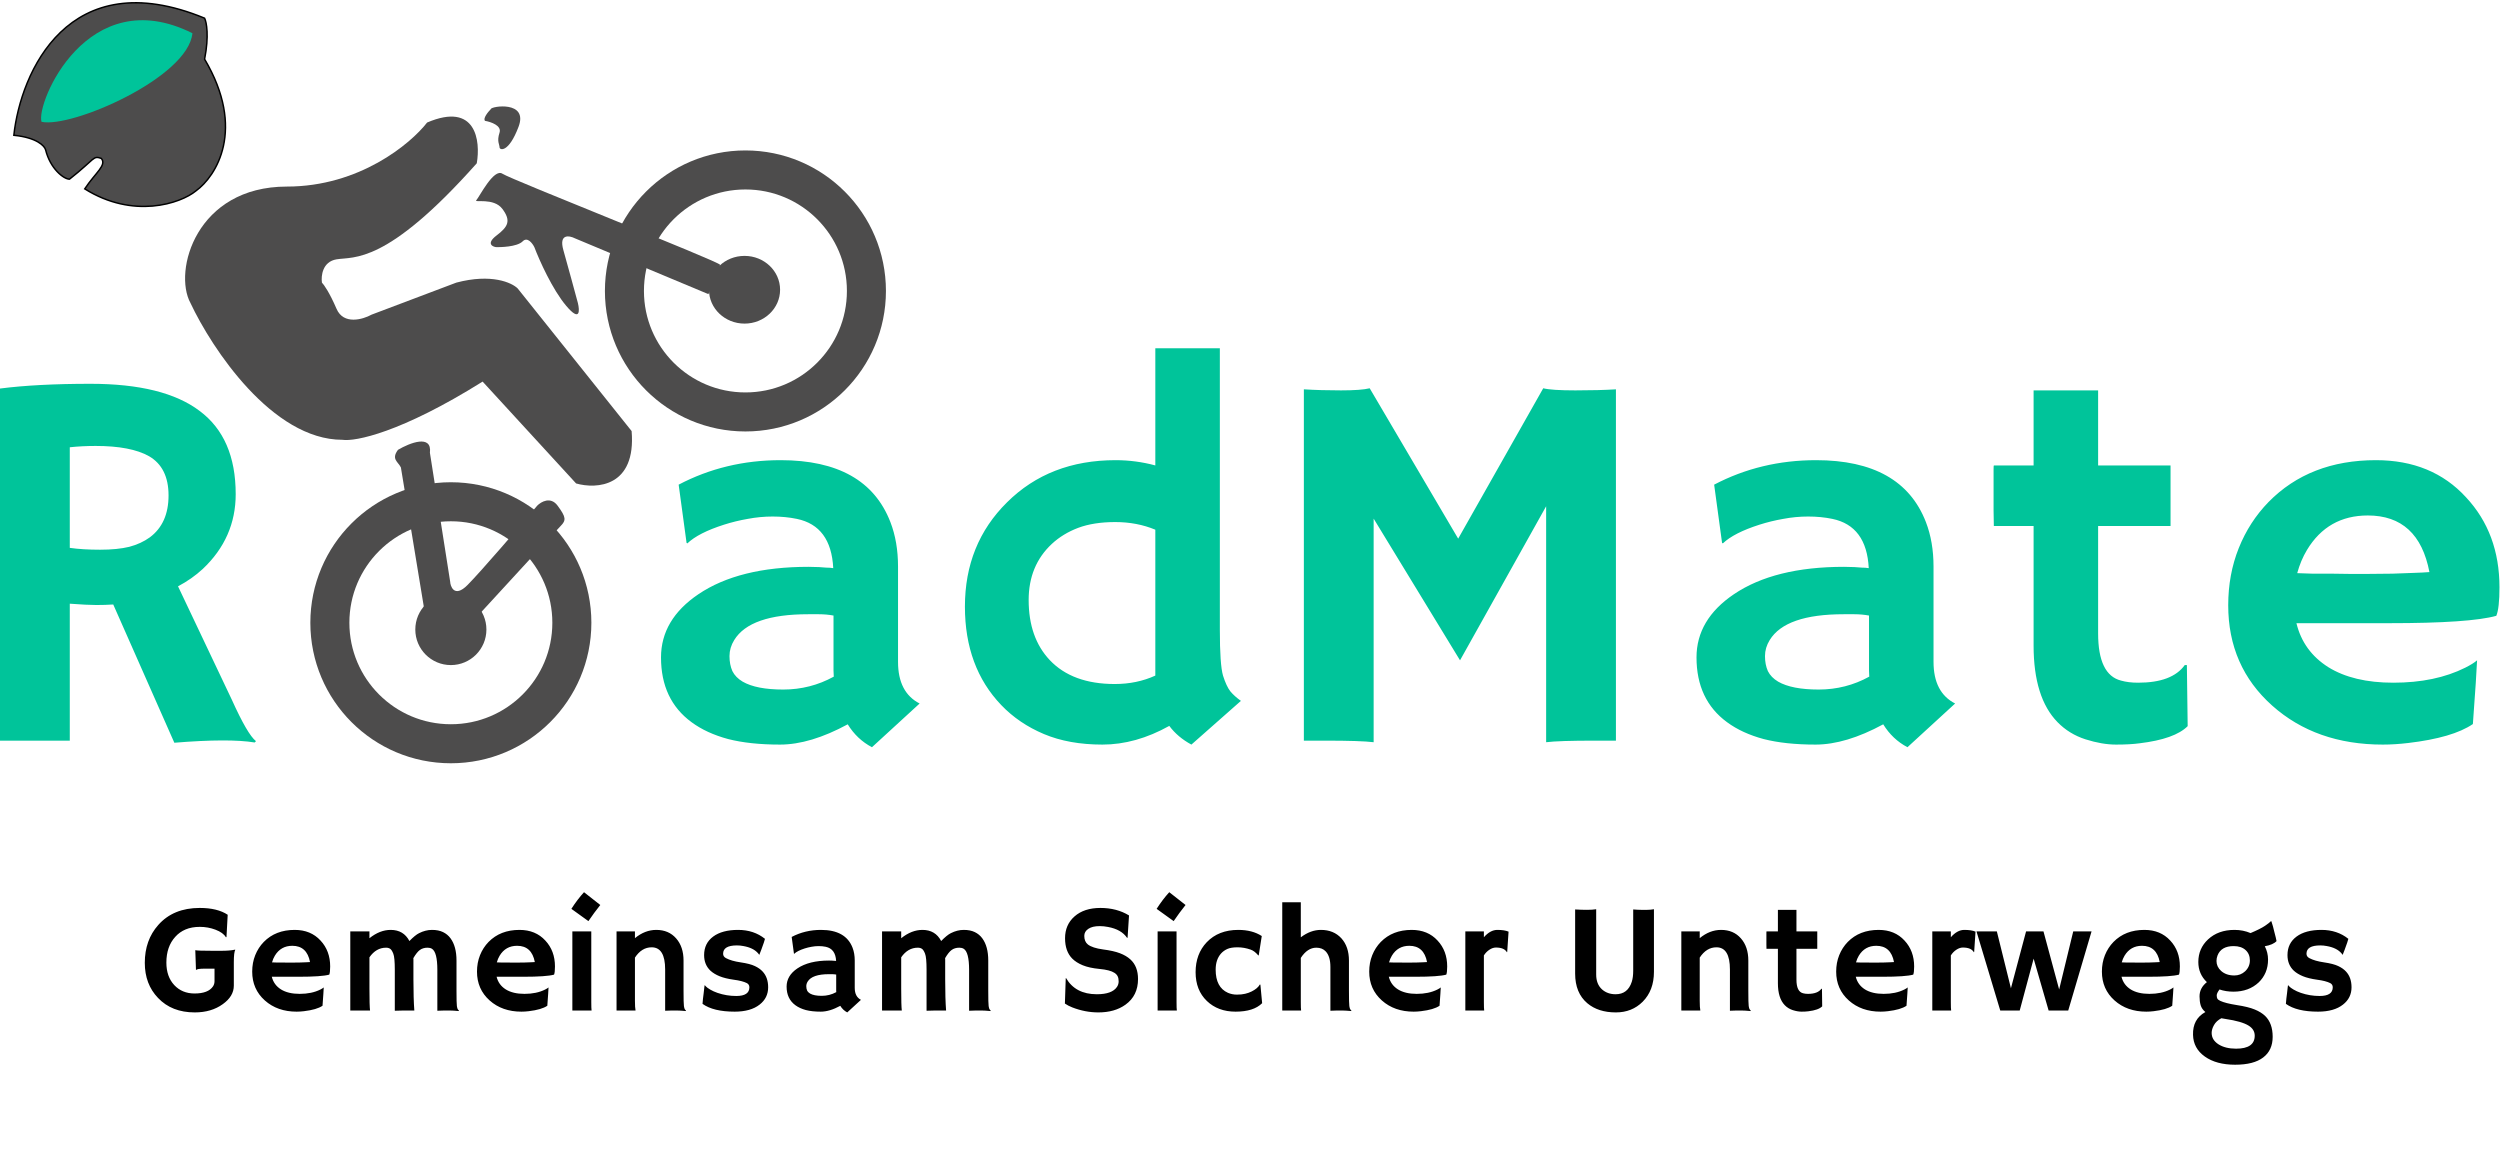 <svg width="903" height="422" viewBox="0 0 903 422" fill="none" xmlns="http://www.w3.org/2000/svg">
<path d="M40.903 218.34C39 218.467 36.971 218.531 34.815 218.531C32.659 218.531 29.456 218.372 25.207 218.055V267.519H0V140.34C8.878 139.198 19.786 138.627 32.722 138.627C50.352 138.627 63.479 141.893 72.103 148.425C80.791 154.893 85.135 164.913 85.135 178.484C85.135 189.011 81.171 198.016 73.245 205.499C70.644 207.908 67.664 210.001 64.303 211.777L83.708 252.68C87.513 261.114 90.43 266.124 92.459 267.708L91.984 268.184C85.832 267.17 76.162 267.202 62.971 268.279L40.903 218.34ZM34.529 161.076C31.295 161.076 28.188 161.235 25.207 161.552V197.889C28.315 198.333 31.961 198.555 36.147 198.555C40.332 198.555 43.851 198.206 46.705 197.509C49.559 196.747 52.032 195.606 54.125 194.084C58.627 190.723 60.879 185.682 60.879 178.959C60.879 172.237 58.532 167.513 53.839 164.786C49.464 162.313 43.027 161.076 34.529 161.076ZM306.199 261.621C297.196 266.504 289.047 268.946 281.753 268.946C274.462 268.946 268.214 268.279 263.015 266.948C257.814 265.553 253.407 263.524 249.792 260.86C242.436 255.47 238.758 247.67 238.758 237.46C238.758 228.328 243.261 220.718 252.265 214.631C262.033 208.035 275.285 204.738 292.028 204.738L295.832 204.833C296.592 204.896 297.449 204.96 298.401 205.023C299.35 205.023 300.207 205.086 300.967 205.213C300.461 195.067 296.086 189.138 287.842 187.425C285.115 186.855 282.198 186.569 279.09 186.569C276.045 186.569 273.034 186.855 270.053 187.425C267.137 187.933 264.281 188.63 261.492 189.518C255.341 191.484 250.934 193.735 248.27 196.272L247.985 196.082L245.131 175.059C256.356 169.162 268.626 166.213 281.945 166.213C302.617 166.213 315.84 173.664 321.609 188.567C323.448 193.323 324.369 198.682 324.369 204.643V239.077C324.369 246.433 326.969 251.443 332.167 254.107L314.952 269.895C311.337 267.995 308.42 265.236 306.199 261.621ZM301.064 222.335C299.35 222.018 297.575 221.86 295.738 221.86H291.931C277.918 221.86 269.007 224.967 265.202 231.182C264.061 233.021 263.491 234.955 263.491 236.984C263.491 239.014 263.839 240.821 264.537 242.406C265.297 243.928 266.533 245.197 268.247 246.211C271.545 248.114 276.426 249.065 282.894 249.065C289.426 249.065 295.515 247.511 301.159 244.404C301.095 243.706 301.064 242.977 301.064 242.216V222.335ZM422.346 262.192C414.292 266.694 406.238 268.946 398.183 268.946C390.129 268.946 383.091 267.677 377.066 265.141C371.041 262.604 365.906 259.116 361.656 254.677C352.907 245.545 348.529 233.687 348.529 219.101C348.529 204.009 353.602 191.452 363.749 181.433C373.96 171.286 387.024 166.213 402.94 166.213C407.824 166.213 412.611 166.847 417.303 168.115V125.786H440.608V227.472C440.608 235.906 440.989 241.424 441.749 244.023C442.575 246.624 443.463 248.526 444.412 249.731C445.428 250.936 446.697 252.077 448.219 253.155L430.336 268.946C427.038 267.17 424.374 264.919 422.346 262.192ZM402.656 247.067C407.982 247.067 412.864 246.053 417.303 244.023V191.326C412.864 189.487 408.044 188.567 402.845 188.567C397.644 188.567 393.174 189.264 389.434 190.66C385.755 192.055 382.585 193.989 379.921 196.462C374.339 201.662 371.55 208.416 371.55 216.723C371.55 225.792 374.085 233.021 379.159 238.411C384.613 244.182 392.445 247.067 402.656 247.067ZM496.16 268.089C493.115 267.708 487.251 267.519 478.563 267.519H470.954V140.625C475.011 140.879 479.481 141.006 484.365 141.006C489.247 141.006 492.703 140.752 494.732 140.245L526.695 194.56L557.419 140.245C559.448 140.752 563.317 141.006 569.025 141.006C574.733 141.006 579.614 140.879 583.672 140.625V267.519H576.063C567.374 267.519 561.51 267.708 558.466 268.089V182.86L527.36 238.506L496.16 187.33V268.089ZM680.223 261.621C671.217 266.504 663.068 268.946 655.777 268.946C648.483 268.946 642.237 268.279 637.036 266.948C631.837 265.553 627.429 263.524 623.814 260.86C616.458 255.47 612.779 247.67 612.779 237.46C612.779 228.328 617.282 220.718 626.288 214.631C636.054 208.035 649.306 204.738 666.049 204.738L669.853 204.833C670.616 204.896 671.47 204.96 672.422 205.023C673.374 205.023 674.231 205.086 674.991 205.213C674.484 195.067 670.107 189.138 661.863 187.425C659.136 186.855 656.219 186.569 653.114 186.569C650.069 186.569 647.058 186.855 644.077 187.425C641.158 187.933 638.305 188.63 635.514 189.518C629.363 191.484 624.955 193.735 622.292 196.272L622.008 196.082L619.152 175.059C630.379 169.162 642.649 166.213 655.966 166.213C676.638 166.213 689.861 173.664 695.633 188.567C697.472 193.323 698.39 198.682 698.39 204.643V239.077C698.39 246.433 700.99 251.443 706.191 254.107L688.973 269.895C685.36 267.995 682.441 265.236 680.223 261.621ZM675.085 222.335C673.374 222.018 671.598 221.86 669.759 221.86H665.954C651.939 221.86 643.031 224.967 639.224 231.182C638.082 233.021 637.512 234.955 637.512 236.984C637.512 239.014 637.86 240.821 638.558 242.406C639.321 243.928 640.557 245.197 642.268 246.211C645.566 248.114 650.45 249.065 656.918 249.065C663.45 249.065 669.536 247.511 675.18 244.404C675.119 243.706 675.085 242.977 675.085 242.216V222.335ZM772.302 246.592C780.481 246.592 786.095 244.467 789.139 240.218H789.899L790.186 262.287C787.077 265.394 781.305 267.455 772.872 268.471C770.59 268.788 767.735 268.946 764.312 268.946C760.95 268.946 757.271 268.312 753.277 267.043C749.345 265.775 745.983 263.714 743.194 260.86C737.422 254.963 734.536 245.736 734.536 233.179V189.994H720.173C720.112 188.155 720.078 186.284 720.078 184.382V169.733C720.078 168.655 720.112 168.115 720.173 168.115H734.536V141.006H757.841V168.115H784.002V189.994H757.841V228.804C757.841 238.76 760.602 244.436 766.118 245.831C767.894 246.338 769.956 246.592 772.302 246.592ZM804.833 218.626C804.833 211.206 806.102 204.326 808.637 197.984C811.175 191.643 814.757 186.094 819.388 181.338C829.279 171.255 842.217 166.213 858.197 166.213C871.706 166.213 882.548 170.684 890.73 179.625C898.782 188.25 902.809 199.094 902.809 212.157C902.809 217.167 902.43 220.591 901.668 222.431C895.328 224.206 882.42 225.094 862.953 225.094H829.471C831.118 231.879 834.956 237.175 840.981 240.98C847.004 244.721 854.835 246.592 864.475 246.592C874.558 246.592 883.214 244.785 890.444 241.17C892.347 240.218 893.772 239.331 894.724 238.506C894.596 241.17 894.44 243.896 894.248 246.687L893.202 261.526C888.382 264.824 880.584 267.107 869.802 268.376C866.632 268.754 863.588 268.946 860.671 268.946C844.563 268.946 831.246 264.253 820.718 254.867C810.129 245.419 804.833 233.338 804.833 218.626ZM877.508 206.64C874.906 193.006 867.487 186.189 855.247 186.189C845.609 186.189 838.284 190.343 833.275 198.65C831.753 201.187 830.581 203.977 829.755 207.021C831.277 207.084 833.147 207.148 835.368 207.211H842.406C844.752 207.274 847.004 207.306 849.161 207.306H854.582C857.816 207.306 860.988 207.274 864.094 207.211L871.895 206.925C873.988 206.862 875.858 206.767 877.508 206.64Z" fill="#00C49A"/>
<ellipse cx="268.928" cy="104.657" rx="12.841" ry="12.229" fill="#4D4C4C"/>
<circle cx="162.851" cy="224.94" r="43.704" stroke="#4D4C4C" stroke-width="14.097"/>
<circle cx="269.248" cy="105.091" r="43.704" stroke="#4D4C4C" stroke-width="14.097"/>
<path d="M123.667 158.855C98.34 158.855 76.53 125.913 68.791 109.442C62.482 97.878 70.902 67.389 103.617 67.389C129.788 67.389 148.291 51.969 154.271 44.26C172 36.69 173.618 50.918 172.211 58.978C139.497 95.775 127.888 92.621 121.557 93.672C116.491 94.513 115.928 99.63 116.28 102.083C116.984 102.784 119.024 105.658 121.557 111.545C124.089 117.432 131.054 115.4 134.22 113.648L164.824 102.083C177.488 98.719 184.875 102.083 186.985 104.186L228.142 155.701C229.831 175.887 215.479 176.728 208.091 174.625L174.322 137.829C144.773 156.332 128.24 159.556 123.667 158.855Z" fill="#4D4C4C"/>
<path d="M180.433 47.898C181.271 45.352 177.289 44.008 175.193 43.655C174.355 42.806 176.241 40.472 177.289 39.411C177.289 38.35 190.912 36.229 187.306 45.777C183.701 55.325 180.433 54.264 180.433 53.203C180.433 52.142 179.385 51.081 180.433 47.898Z" fill="#4D4C4C"/>
<path d="M181.481 62.751C178.337 60.629 173.097 71.238 172.049 72.299C171.001 73.359 178.337 71.238 181.481 75.481C184.624 79.725 183.577 81.847 179.385 85.029C175.193 88.212 178.337 89.273 179.385 89.273C180.433 89.273 186.72 89.273 188.816 87.151C190.493 85.454 192.309 87.858 193.008 89.273C194.754 93.87 199.505 104.549 204.535 110.49C209.565 116.431 209.426 112.258 208.727 109.429C207.679 105.54 205.164 96.275 203.487 90.334C201.811 84.393 205.583 85.029 207.679 86.09L255.884 106.247C257.281 103.064 260.076 96.487 260.076 95.638C260.076 94.577 184.624 64.872 181.481 62.751Z" fill="#4D4C4C"/>
<path d="M155.282 163.534C156.121 156.745 147.947 159.998 143.755 162.474C141.24 165.868 143.755 166.717 144.803 168.839L153.186 219.761L173.097 221.883C182.179 211.981 200.763 191.754 202.439 190.056C204.535 187.935 204.535 186.874 201.391 182.63C198.876 179.236 195.453 181.216 194.056 182.63C187.768 190.056 173.936 206.182 168.905 211.274C163.875 216.366 162.618 211.274 162.618 210.213L155.282 163.534Z" fill="#4D4C4C"/>
<circle cx="162.851" cy="227.386" r="12.841" fill="#4D4C4C"/>
<path d="M73.899 21.372C88.932 46.745 78.075 63.66 70.767 68.946C65.2 73.527 48.142 79.212 30.604 68.217C34.604 62.217 38.604 59.717 36.604 57.217C33.472 56.16 34.604 57.217 25.104 64.717C23.016 64.717 18.153 60.911 16.483 54.145C16.135 52.736 13.351 49.705 5 48.859C7.436 26.305 24.626 -13.728 73.899 6.571C74.595 7.98 75.569 12.914 73.899 21.372Z" fill="#4D4C4C" stroke="black" stroke-width="0.538"/>
<path d="M15 44C12.882 37.359 31.5 -7 69.5 12C68 28 25.881 46.359 15 44Z" fill="#00C49A"/>
<path d="M84.977 343.07C84.63 343.69 84.457 345.176 84.457 347.527V356.004C84.457 358.574 83.126 360.807 80.465 362.703C77.712 364.69 74.34 365.684 70.348 365.684C64.806 365.684 60.385 363.943 57.086 360.461C53.896 357.143 52.301 352.914 52.301 347.773C52.301 342.305 53.923 337.747 57.168 334.102C60.796 330 65.79 327.949 72.152 327.949C76.4 327.949 79.763 328.77 82.242 330.41L81.805 338.477L81.586 338.531C80.948 337.419 79.69 336.508 77.812 335.797C76.026 335.122 74.148 334.785 72.18 334.785C70.229 334.785 68.516 335.095 67.039 335.715C65.581 336.335 64.341 337.219 63.32 338.367C61.169 340.719 60.094 343.827 60.094 347.691C60.094 351.064 61.042 353.771 62.938 355.812C64.833 357.836 67.276 358.848 70.266 358.848C73.565 358.848 75.789 357.991 76.938 356.277C77.302 355.73 77.484 355.111 77.484 354.418V349.879H73.957C72.061 349.879 71.031 350.043 70.867 350.371L70.785 350.344L70.539 343.207C71.049 343.353 73.118 343.426 76.746 343.426H79.973C81.978 343.426 83.618 343.289 84.894 343.016L84.977 343.07ZM91.094 350.945C91.094 348.812 91.459 346.835 92.188 345.012C92.917 343.189 93.947 341.594 95.278 340.227C98.121 337.328 101.84 335.879 106.434 335.879C110.317 335.879 113.434 337.164 115.785 339.734C118.1 342.214 119.258 345.331 119.258 349.086C119.258 350.526 119.149 351.51 118.93 352.039C117.107 352.549 113.397 352.805 107.801 352.805H98.176C98.65 354.755 99.753 356.277 101.485 357.371C103.216 358.447 105.468 358.984 108.238 358.984C111.137 358.984 113.625 358.465 115.703 357.426C116.25 357.152 116.66 356.897 116.934 356.66C116.897 357.426 116.852 358.21 116.797 359.012L116.496 363.277C115.111 364.225 112.869 364.882 109.77 365.246C108.858 365.355 107.983 365.41 107.145 365.41C102.514 365.41 98.686 364.061 95.66 361.363C92.616 358.647 91.094 355.174 91.094 350.945ZM111.985 347.5C111.237 343.581 109.104 341.621 105.586 341.621C102.815 341.621 100.71 342.815 99.27 345.203C98.832 345.932 98.495 346.734 98.258 347.609C98.695 347.628 99.233 347.646 99.871 347.664H101.895C102.569 347.682 103.216 347.691 103.836 347.691H105.395C106.324 347.691 107.236 347.682 108.129 347.664L110.371 347.582C110.973 347.564 111.511 347.536 111.985 347.5ZM133.442 357.098C133.442 361.199 133.515 363.833 133.66 365H126.524V336.426H133.442V338.887C135.939 336.882 138.5 335.879 141.125 335.879C144.224 335.879 146.476 337.219 147.879 339.898C149.283 338.458 150.45 337.51 151.379 337.055C152.929 336.271 154.478 335.879 156.028 335.879C157.595 335.879 158.926 336.143 160.02 336.672C161.114 337.201 162.016 337.948 162.727 338.914C164.167 340.865 164.887 343.544 164.887 346.953V357.836C164.887 360.917 164.933 362.767 165.024 363.387C165.115 364.007 165.233 364.408 165.379 364.59C165.543 364.772 165.68 364.936 165.789 365.082L165.735 365.191C164.276 365.064 163.201 365 162.508 365H160.457C159.783 365 158.953 365.027 157.969 365.082V350.289C157.969 346.023 157.313 343.49 156 342.688C155.563 342.432 155.043 342.305 154.442 342.305C153.858 342.305 153.339 342.378 152.883 342.523C152.427 342.651 151.999 342.87 151.598 343.18C150.923 343.672 150.158 344.638 149.301 346.078C149.319 346.224 149.328 346.37 149.328 346.516C149.328 346.661 149.328 349.068 149.328 353.734C149.328 358.401 149.438 362.156 149.657 365C148.107 365 146.785 365 145.692 365C144.616 365 143.586 365.027 142.602 365.082V350.262C142.602 347.29 142.42 345.358 142.055 344.465C141.709 343.572 141.335 342.988 140.934 342.715C140.533 342.441 140.041 342.305 139.457 342.305C137.051 342.305 135.046 343.462 133.442 345.777V357.098ZM172.29 350.945C172.29 348.812 172.654 346.835 173.383 345.012C174.112 343.189 175.142 341.594 176.473 340.227C179.317 337.328 183.036 335.879 187.629 335.879C191.512 335.879 194.629 337.164 196.981 339.734C199.296 342.214 200.454 345.331 200.454 349.086C200.454 350.526 200.344 351.51 200.125 352.039C198.303 352.549 194.593 352.805 188.997 352.805H179.372C179.846 354.755 180.948 356.277 182.68 357.371C184.412 358.447 186.663 358.984 189.434 358.984C192.332 358.984 194.821 358.465 196.899 357.426C197.446 357.152 197.856 356.897 198.129 356.66C198.093 357.426 198.047 358.21 197.993 359.012L197.692 363.277C196.306 364.225 194.064 364.882 190.965 365.246C190.054 365.355 189.179 365.41 188.34 365.41C183.71 365.41 179.882 364.061 176.856 361.363C173.812 358.647 172.29 355.174 172.29 350.945ZM193.18 347.5C192.433 343.581 190.3 341.621 186.782 341.621C184.011 341.621 181.905 342.815 180.465 345.203C180.028 345.932 179.691 346.734 179.454 347.609C179.891 347.628 180.429 347.646 181.067 347.664H183.09C183.765 347.682 184.412 347.691 185.032 347.691H186.59C187.52 347.691 188.431 347.682 189.325 347.664L191.567 347.582C192.168 347.564 192.706 347.536 193.18 347.5ZM206.38 328.277C207.838 325.999 209.36 323.993 210.946 322.262L216.825 326.883C216.041 327.849 215.312 328.797 214.637 329.727C214.637 329.727 213.936 330.72 212.532 332.707L206.38 328.277ZM213.571 361.938C213.571 363.505 213.607 364.526 213.68 365H206.735V336.426H213.571V361.938ZM229.341 361.5C229.341 363.104 229.414 364.271 229.559 365H222.696V336.426H229.341V338.859C231.747 336.872 234.317 335.879 237.052 335.879C240.041 335.879 242.429 336.9 244.216 338.941C246.002 340.965 246.895 343.635 246.895 346.953V357.836C246.895 360.917 246.941 362.767 247.032 363.387C247.123 364.007 247.242 364.408 247.387 364.59C247.552 364.772 247.688 364.936 247.798 365.082L247.743 365.191C246.266 365.064 245.191 365 244.516 365H242.602C242.019 365 241.235 365.027 240.251 365.082V350.18C240.251 344.839 238.628 342.168 235.384 342.168C232.977 342.168 230.963 343.408 229.341 345.887V361.5ZM265.372 365.41C260.231 365.41 256.358 364.471 253.751 362.594C253.787 362.047 253.842 361.427 253.915 360.734L254.161 358.766C254.307 357.471 254.398 356.669 254.435 356.359C254.471 356.031 254.498 355.858 254.517 355.84C254.535 355.803 254.681 355.949 254.954 356.277C255.227 356.587 255.747 356.97 256.513 357.426C257.278 357.882 258.162 358.283 259.165 358.629C261.334 359.376 263.595 359.75 265.946 359.75C269.1 359.75 270.677 358.702 270.677 356.605C270.677 355.931 270.376 355.43 269.774 355.102C268.699 354.555 267.113 354.145 265.017 353.871C262.938 353.579 261.234 353.16 259.903 352.613C258.573 352.066 257.488 351.41 256.649 350.645C255.1 349.204 254.325 347.318 254.325 344.984C254.325 342.141 255.419 339.908 257.606 338.285C259.776 336.681 262.774 335.879 266.602 335.879C270.394 335.879 273.63 336.954 276.31 339.105C276.182 339.579 276.045 340.035 275.899 340.473C275.48 341.676 275.17 342.542 274.97 343.07L274.341 344.684C274.304 344.829 274.277 344.902 274.259 344.902C274.222 344.902 274.076 344.711 273.821 344.328C272.673 342.997 270.886 342.122 268.462 341.703C267.714 341.557 266.949 341.484 266.165 341.484C262.847 341.484 261.188 342.487 261.188 344.492C261.188 345.185 261.535 345.714 262.227 346.078C263.522 346.771 265.29 347.281 267.532 347.609C269.793 347.938 271.506 348.384 272.673 348.949C273.839 349.496 274.778 350.161 275.489 350.945C276.802 352.367 277.458 354.254 277.458 356.605C277.458 359.176 276.428 361.263 274.368 362.867C272.217 364.562 269.218 365.41 265.372 365.41ZM303.509 363.305C300.92 364.708 298.578 365.41 296.482 365.41C294.385 365.41 292.59 365.219 291.095 364.836C289.6 364.435 288.333 363.852 287.294 363.086C285.179 361.536 284.122 359.294 284.122 356.359C284.122 353.734 285.416 351.547 288.005 349.797C290.812 347.901 294.622 346.953 299.435 346.953L300.528 346.98C300.747 346.999 300.993 347.017 301.267 347.035C301.54 347.035 301.786 347.053 302.005 347.09C301.859 344.173 300.601 342.469 298.232 341.977C297.448 341.812 296.609 341.73 295.716 341.73C294.841 341.73 293.975 341.812 293.118 341.977C292.28 342.122 291.459 342.323 290.657 342.578C288.889 343.143 287.622 343.79 286.857 344.52L286.775 344.465L285.954 338.422C289.181 336.727 292.708 335.879 296.536 335.879C302.479 335.879 306.28 338.021 307.939 342.305C308.467 343.672 308.732 345.212 308.732 346.926V356.824C308.732 358.939 309.479 360.379 310.974 361.145L306.025 365.684C304.985 365.137 304.147 364.344 303.509 363.305ZM302.032 352.012C301.54 351.921 301.03 351.875 300.501 351.875H299.407C295.379 351.875 292.818 352.768 291.724 354.555C291.396 355.083 291.232 355.639 291.232 356.223C291.232 356.806 291.332 357.326 291.532 357.781C291.751 358.219 292.107 358.583 292.599 358.875C293.547 359.422 294.95 359.695 296.81 359.695C298.687 359.695 300.437 359.249 302.06 358.355C302.041 358.155 302.032 357.945 302.032 357.727V352.012ZM325.513 357.098C325.513 361.199 325.586 363.833 325.732 365H318.595V336.426H325.513V338.887C328.01 336.882 330.572 335.879 333.197 335.879C336.296 335.879 338.547 337.219 339.95 339.898C341.354 338.458 342.521 337.51 343.45 337.055C345 336.271 346.549 335.879 348.099 335.879C349.667 335.879 350.997 336.143 352.091 336.672C353.185 337.201 354.087 337.948 354.798 338.914C356.238 340.865 356.958 343.544 356.958 346.953V357.836C356.958 360.917 357.004 362.767 357.095 363.387C357.186 364.007 357.305 364.408 357.45 364.59C357.615 364.772 357.751 364.936 357.861 365.082L357.806 365.191C356.348 365.064 355.272 365 354.579 365H352.529C351.854 365 351.025 365.027 350.04 365.082V350.289C350.04 346.023 349.384 343.49 348.072 342.688C347.634 342.432 347.115 342.305 346.513 342.305C345.93 342.305 345.41 342.378 344.954 342.523C344.499 342.651 344.07 342.87 343.669 343.18C342.995 343.672 342.229 344.638 341.372 346.078C341.391 346.224 341.4 346.37 341.4 346.516C341.4 346.661 341.4 349.068 341.4 353.734C341.4 358.401 341.509 362.156 341.728 365C340.178 365 338.857 365 337.763 365C336.687 365 335.658 365.027 334.673 365.082V350.262C334.673 347.29 334.491 345.358 334.126 344.465C333.78 343.572 333.406 342.988 333.005 342.715C332.604 342.441 332.112 342.305 331.529 342.305C329.122 342.305 327.117 343.462 325.513 345.777V357.098ZM407.802 330.656L407.283 338.695L407.091 338.75C405.742 336.727 403.446 335.414 400.201 334.812C399.18 334.612 398.196 334.512 397.248 334.512C396.318 334.512 395.516 334.594 394.841 334.758C394.185 334.922 393.62 335.159 393.146 335.469C392.143 336.125 391.642 336.982 391.642 338.039C391.642 339.424 392.08 340.464 392.955 341.156C394.048 341.995 395.862 342.587 398.396 342.934C400.93 343.262 402.962 343.717 404.494 344.301C406.025 344.884 407.283 345.622 408.267 346.516C410.127 348.193 411.056 350.562 411.056 353.625C411.056 357.635 409.543 360.725 406.517 362.895C403.929 364.754 400.666 365.684 396.728 365.684C393.556 365.684 390.421 365.082 387.322 363.879C386.301 363.478 385.408 363.013 384.642 362.484L384.943 353.352L385.052 353.27C387.313 357.171 391.022 359.121 396.181 359.121C399.845 359.121 402.27 358.237 403.455 356.469C403.856 355.867 404.056 355.202 404.056 354.473C404.056 353.725 403.938 353.115 403.701 352.641C403.464 352.148 403.072 351.729 402.525 351.383C401.468 350.69 399.69 350.225 397.193 349.988C394.696 349.751 392.654 349.305 391.068 348.648C389.482 347.992 388.215 347.181 387.267 346.215C385.554 344.465 384.697 342.022 384.697 338.887C384.697 335.642 385.836 333.017 388.115 331.012C390.43 328.97 393.547 327.949 397.466 327.949C401.404 327.949 404.849 328.852 407.802 330.656ZM417.775 328.277C419.233 325.999 420.756 323.993 422.342 322.262L428.22 326.883C427.437 327.849 426.707 328.797 426.033 329.727C426.033 329.727 425.331 330.72 423.927 332.707L417.775 328.277ZM424.967 361.938C424.967 363.505 425.003 364.526 425.076 365H418.131V336.426H424.967V361.938ZM455.885 362.348C453.843 364.389 450.644 365.41 446.287 365.41C442.058 365.41 438.603 364.125 435.924 361.555C433.208 358.948 431.85 355.484 431.85 351.164C431.85 346.771 433.189 343.161 435.869 340.336C438.713 337.365 442.514 335.879 447.271 335.879C450.644 335.879 453.469 336.617 455.748 338.094L454.654 345.094L454.463 345.066C453.588 344.009 452.667 343.316 451.701 342.988C450.133 342.441 448.566 342.168 446.998 342.168C445.43 342.168 444.2 342.368 443.307 342.77C442.413 343.171 441.648 343.727 441.01 344.438C439.734 345.896 439.096 347.828 439.096 350.234C439.096 354.5 440.572 357.289 443.525 358.602C444.546 359.039 445.622 359.258 446.752 359.258C447.9 359.258 448.894 359.158 449.732 358.957C450.589 358.757 451.364 358.483 452.057 358.137C453.533 357.408 454.536 356.56 455.064 355.594L455.256 355.676L455.885 362.348ZM469.85 361.938C469.85 363.505 469.886 364.526 469.959 365H463.15V325.898H469.85V338.559C472.201 336.772 474.626 335.879 477.123 335.879C480.186 335.879 482.647 336.891 484.506 338.914C486.329 340.938 487.24 343.617 487.24 346.953V357.836C487.24 360.917 487.286 362.767 487.377 363.387C487.468 364.007 487.587 364.408 487.733 364.59C487.897 364.772 488.033 364.936 488.143 365.082L488.088 365.191C486.611 365.064 485.536 365 484.861 365H482.92C482.318 365 481.525 365.027 480.541 365.082V349.25C480.541 346.734 479.985 344.875 478.873 343.672C478.035 342.76 476.895 342.305 475.455 342.305C473.322 342.305 471.454 343.535 469.85 345.996V361.938ZM494.561 350.945C494.561 348.812 494.925 346.835 495.655 345.012C496.384 343.189 497.414 341.594 498.744 340.227C501.588 337.328 505.307 335.879 509.901 335.879C513.783 335.879 516.901 337.164 519.252 339.734C521.567 342.214 522.725 345.331 522.725 349.086C522.725 350.526 522.615 351.51 522.397 352.039C520.574 352.549 516.864 352.805 511.268 352.805H501.643C502.117 354.755 503.22 356.277 504.951 357.371C506.683 358.447 508.934 358.984 511.705 358.984C514.604 358.984 517.092 358.465 519.17 357.426C519.717 357.152 520.127 356.897 520.401 356.66C520.364 357.426 520.319 358.21 520.264 359.012L519.963 363.277C518.578 364.225 516.336 364.882 513.237 365.246C512.325 365.355 511.45 365.41 510.612 365.41C505.981 365.41 502.153 364.061 499.127 361.363C496.083 358.647 494.561 355.174 494.561 350.945ZM515.451 347.5C514.704 343.581 512.571 341.621 509.053 341.621C506.282 341.621 504.177 342.815 502.737 345.203C502.299 345.932 501.962 346.734 501.725 347.609C502.162 347.628 502.7 347.646 503.338 347.664H505.362C506.036 347.682 506.683 347.691 507.303 347.691H508.862C509.791 347.691 510.703 347.682 511.596 347.664L513.838 347.582C514.44 347.564 514.977 347.536 515.451 347.5ZM535.979 361.938C535.979 363.505 536.015 364.526 536.088 365H529.28V336.426H535.979V338.531C537.528 336.763 539.151 335.879 540.846 335.879C542.56 335.879 543.909 336.089 544.893 336.508L544.401 343.863L544.291 343.945C543.653 342.815 542.332 342.25 540.327 342.25C539.561 342.25 538.777 342.514 537.975 343.043C537.191 343.553 536.526 344.237 535.979 345.094V361.938ZM589.913 328.496C591.043 328.587 591.982 328.633 592.729 328.633H594.999C595.764 328.633 596.566 328.56 597.405 328.414V351.027C597.405 355.512 596.047 359.112 593.331 361.828C590.76 364.398 587.534 365.684 583.651 365.684C579.404 365.684 575.968 364.581 573.343 362.375C570.408 359.896 568.94 356.323 568.94 351.656V328.496C570.453 328.587 571.875 328.633 573.206 328.633C574.555 328.633 575.667 328.56 576.542 328.414V352.012C576.542 354.309 577.244 356.095 578.647 357.371C579.96 358.538 581.6 359.121 583.569 359.121C586.486 359.121 588.427 357.626 589.393 354.637C589.74 353.561 589.913 352.23 589.913 350.645V328.496ZM613.94 361.5C613.94 363.104 614.013 364.271 614.159 365H607.296V336.426H613.94V338.859C616.347 336.872 618.917 335.879 621.651 335.879C624.641 335.879 627.029 336.9 628.815 338.941C630.602 340.965 631.495 343.635 631.495 346.953V357.836C631.495 360.917 631.541 362.767 631.632 363.387C631.723 364.007 631.841 364.408 631.987 364.59C632.151 364.772 632.288 364.936 632.397 365.082L632.343 365.191C630.866 365.064 629.791 365 629.116 365H627.202C626.619 365 625.835 365.027 624.85 365.082V350.18C624.85 344.839 623.228 342.168 619.983 342.168C617.577 342.168 615.563 343.408 613.94 345.887V361.5ZM653.034 358.984C655.386 358.984 656.999 358.374 657.874 357.152H658.093L658.175 363.496C657.282 364.389 655.623 364.982 653.198 365.273C652.542 365.365 651.722 365.41 650.737 365.41C649.771 365.41 648.714 365.228 647.565 364.863C646.435 364.499 645.469 363.906 644.667 363.086C643.008 361.391 642.179 358.738 642.179 355.129V342.715H638.05C638.032 342.186 638.023 341.648 638.023 341.102V336.891C638.023 336.581 638.032 336.426 638.05 336.426H642.179V328.633H648.878V336.426H656.398V342.715H648.878V353.871C648.878 356.733 649.671 358.365 651.257 358.766C651.767 358.911 652.36 358.984 653.034 358.984ZM663.226 350.945C663.226 348.812 663.59 346.835 664.32 345.012C665.049 343.189 666.079 341.594 667.409 340.227C670.253 337.328 673.972 335.879 678.566 335.879C682.448 335.879 685.566 337.164 687.917 339.734C690.232 342.214 691.39 345.331 691.39 349.086C691.39 350.526 691.28 351.51 691.062 352.039C689.239 352.549 685.529 352.805 679.933 352.805H670.308C670.782 354.755 671.885 356.277 673.616 357.371C675.348 358.447 677.599 358.984 680.37 358.984C683.269 358.984 685.757 358.465 687.835 357.426C688.382 357.152 688.792 356.897 689.066 356.66C689.029 357.426 688.984 358.21 688.929 359.012L688.628 363.277C687.243 364.225 685.001 364.882 681.902 365.246C680.99 365.355 680.115 365.41 679.277 365.41C674.646 365.41 670.818 364.061 667.792 361.363C664.748 358.647 663.226 355.174 663.226 350.945ZM684.116 347.5C683.369 343.581 681.236 341.621 677.718 341.621C674.947 341.621 672.842 342.815 671.402 345.203C670.964 345.932 670.627 346.734 670.39 347.609C670.827 347.628 671.365 347.646 672.003 347.664H674.027C674.701 347.682 675.348 347.691 675.968 347.691H677.527C678.456 347.691 679.368 347.682 680.261 347.664L682.503 347.582C683.105 347.564 683.642 347.536 684.116 347.5ZM704.644 361.938C704.644 363.505 704.68 364.526 704.753 365H697.945V336.426H704.644V338.531C706.193 336.763 707.816 335.879 709.511 335.879C711.225 335.879 712.574 336.089 713.558 336.508L713.066 343.863L712.956 343.945C712.318 342.815 710.997 342.25 708.992 342.25C708.226 342.25 707.442 342.514 706.64 343.043C705.856 343.553 705.191 344.237 704.644 345.094V361.938ZM713.906 336.426H721.261L726.347 356.961L731.816 336.426H738.105L743.765 357.398L748.851 336.426H755.468L747.046 365H739.964L734.55 346.27L729.519 365H722.492L713.906 336.426ZM759.207 350.945C759.207 348.812 759.571 346.835 760.3 345.012C761.03 343.189 762.06 341.594 763.39 340.227C766.234 337.328 769.953 335.879 774.547 335.879C778.429 335.879 781.547 337.164 783.898 339.734C786.213 342.214 787.371 345.331 787.371 349.086C787.371 350.526 787.261 351.51 787.043 352.039C785.22 352.549 781.51 352.805 775.914 352.805H766.289C766.763 354.755 767.866 356.277 769.597 357.371C771.329 358.447 773.58 358.984 776.351 358.984C779.25 358.984 781.738 358.465 783.816 357.426C784.363 357.152 784.773 356.897 785.047 356.66C785.01 357.426 784.965 358.21 784.91 359.012L784.609 363.277C783.224 364.225 780.981 364.882 777.883 365.246C776.971 365.355 776.096 365.41 775.258 365.41C770.627 365.41 766.799 364.061 763.773 361.363C760.729 358.647 759.207 355.174 759.207 350.945ZM780.097 347.5C779.35 343.581 777.217 341.621 773.699 341.621C770.928 341.621 768.823 342.815 767.383 345.203C766.945 345.932 766.608 346.734 766.371 347.609C766.808 347.628 767.346 347.646 767.984 347.664H770.008C770.682 347.682 771.329 347.691 771.949 347.691H773.508C774.437 347.691 775.349 347.682 776.242 347.664L778.484 347.582C779.086 347.564 779.623 347.536 780.097 347.5ZM801.691 357.398C801.017 358.292 800.68 359.003 800.68 359.531C800.68 360.042 800.762 360.443 800.926 360.734C801.09 361.008 801.445 361.272 801.992 361.527C803.195 362.092 805.173 362.594 807.926 363.031C810.678 363.451 812.829 363.979 814.379 364.617C815.946 365.255 817.213 366.039 818.18 366.969C819.984 368.737 820.887 371.243 820.887 374.488C820.887 377.733 819.747 380.221 817.469 381.953C815.19 383.703 811.808 384.578 807.324 384.578C802.803 384.578 799.157 383.594 796.387 381.625C793.616 379.656 792.194 377.04 792.121 373.777C792.012 369.986 793.497 367.242 796.578 365.547C795.739 364.854 795.174 364.043 794.883 363.113C794.609 362.165 794.472 361.09 794.472 359.887C794.472 357.863 795.357 356.15 797.125 354.746C795.065 352.796 794.035 350.371 794.035 347.473C794.035 344.228 795.202 341.512 797.535 339.324C799.996 337.027 803.186 335.879 807.105 335.879C809.165 335.879 811.097 336.262 812.902 337.027C815.272 336.025 817.013 335.15 818.125 334.402C819.237 333.637 819.948 333.081 820.258 332.734L820.422 332.762C820.586 333.199 820.777 333.819 820.996 334.621L821.488 336.59C821.926 338.212 822.19 339.324 822.281 339.926C821.479 340.801 820.066 341.421 818.043 341.785C818.827 343.298 819.219 344.902 819.219 346.598C819.219 348.293 818.927 349.833 818.344 351.219C817.76 352.586 816.931 353.789 815.855 354.828C813.467 357.07 810.423 358.191 806.722 358.191C804.918 358.191 803.241 357.927 801.691 357.398ZM800.98 345.094C800.725 345.75 800.597 346.415 800.597 347.09C800.597 347.764 800.734 348.411 801.008 349.031C801.299 349.651 801.719 350.207 802.265 350.699C803.487 351.793 805.082 352.34 807.051 352.34C808.545 352.34 809.84 351.839 810.933 350.836C812.082 349.742 812.656 348.43 812.656 346.898C812.656 345.349 812.137 344.1 811.097 343.152C810.058 342.204 808.627 341.73 806.805 341.73C803.797 341.73 801.855 342.852 800.98 345.094ZM807.68 378.781C812.164 378.781 814.406 377.214 814.406 374.078C814.406 372.583 813.677 371.38 812.219 370.469C810.578 369.43 807.762 368.618 803.769 368.035L802.347 367.789C801.144 368.427 800.26 369.247 799.695 370.25C799.13 371.253 798.847 372.201 798.847 373.094C798.866 374.005 799.084 374.789 799.504 375.445C799.923 376.102 800.506 376.676 801.254 377.168C802.913 378.243 805.055 378.781 807.68 378.781ZM837.285 365.41C832.145 365.41 828.271 364.471 825.664 362.594C825.701 362.047 825.755 361.427 825.828 360.734L826.074 358.766C826.22 357.471 826.311 356.669 826.348 356.359C826.384 356.031 826.411 355.858 826.43 355.84C826.448 355.803 826.594 355.949 826.867 356.277C827.141 356.587 827.66 356.97 828.426 357.426C829.191 357.882 830.076 358.283 831.078 358.629C833.247 359.376 835.508 359.75 837.859 359.75C841.013 359.75 842.59 358.702 842.59 356.605C842.59 355.931 842.289 355.43 841.688 355.102C840.612 354.555 839.026 354.145 836.93 353.871C834.852 353.579 833.147 353.16 831.816 352.613C830.486 352.066 829.401 351.41 828.562 350.645C827.013 349.204 826.238 347.318 826.238 344.984C826.238 342.141 827.332 339.908 829.52 338.285C831.689 336.681 834.688 335.879 838.516 335.879C842.307 335.879 845.543 336.954 848.223 339.105C848.095 339.579 847.958 340.035 847.812 340.473C847.393 341.676 847.083 342.542 846.883 343.07L846.254 344.684C846.217 344.829 846.19 344.902 846.172 344.902C846.135 344.902 845.99 344.711 845.734 344.328C844.586 342.997 842.799 342.122 840.375 341.703C839.628 341.557 838.862 341.484 838.078 341.484C834.76 341.484 833.102 342.487 833.102 344.492C833.102 345.185 833.448 345.714 834.141 346.078C835.435 346.771 837.203 347.281 839.445 347.609C841.706 347.938 843.419 348.384 844.586 348.949C845.753 349.496 846.691 350.161 847.402 350.945C848.715 352.367 849.371 354.254 849.371 356.605C849.371 359.176 848.341 361.263 846.281 362.867C844.13 364.562 841.132 365.41 837.285 365.41Z" fill="black"/>
</svg>
